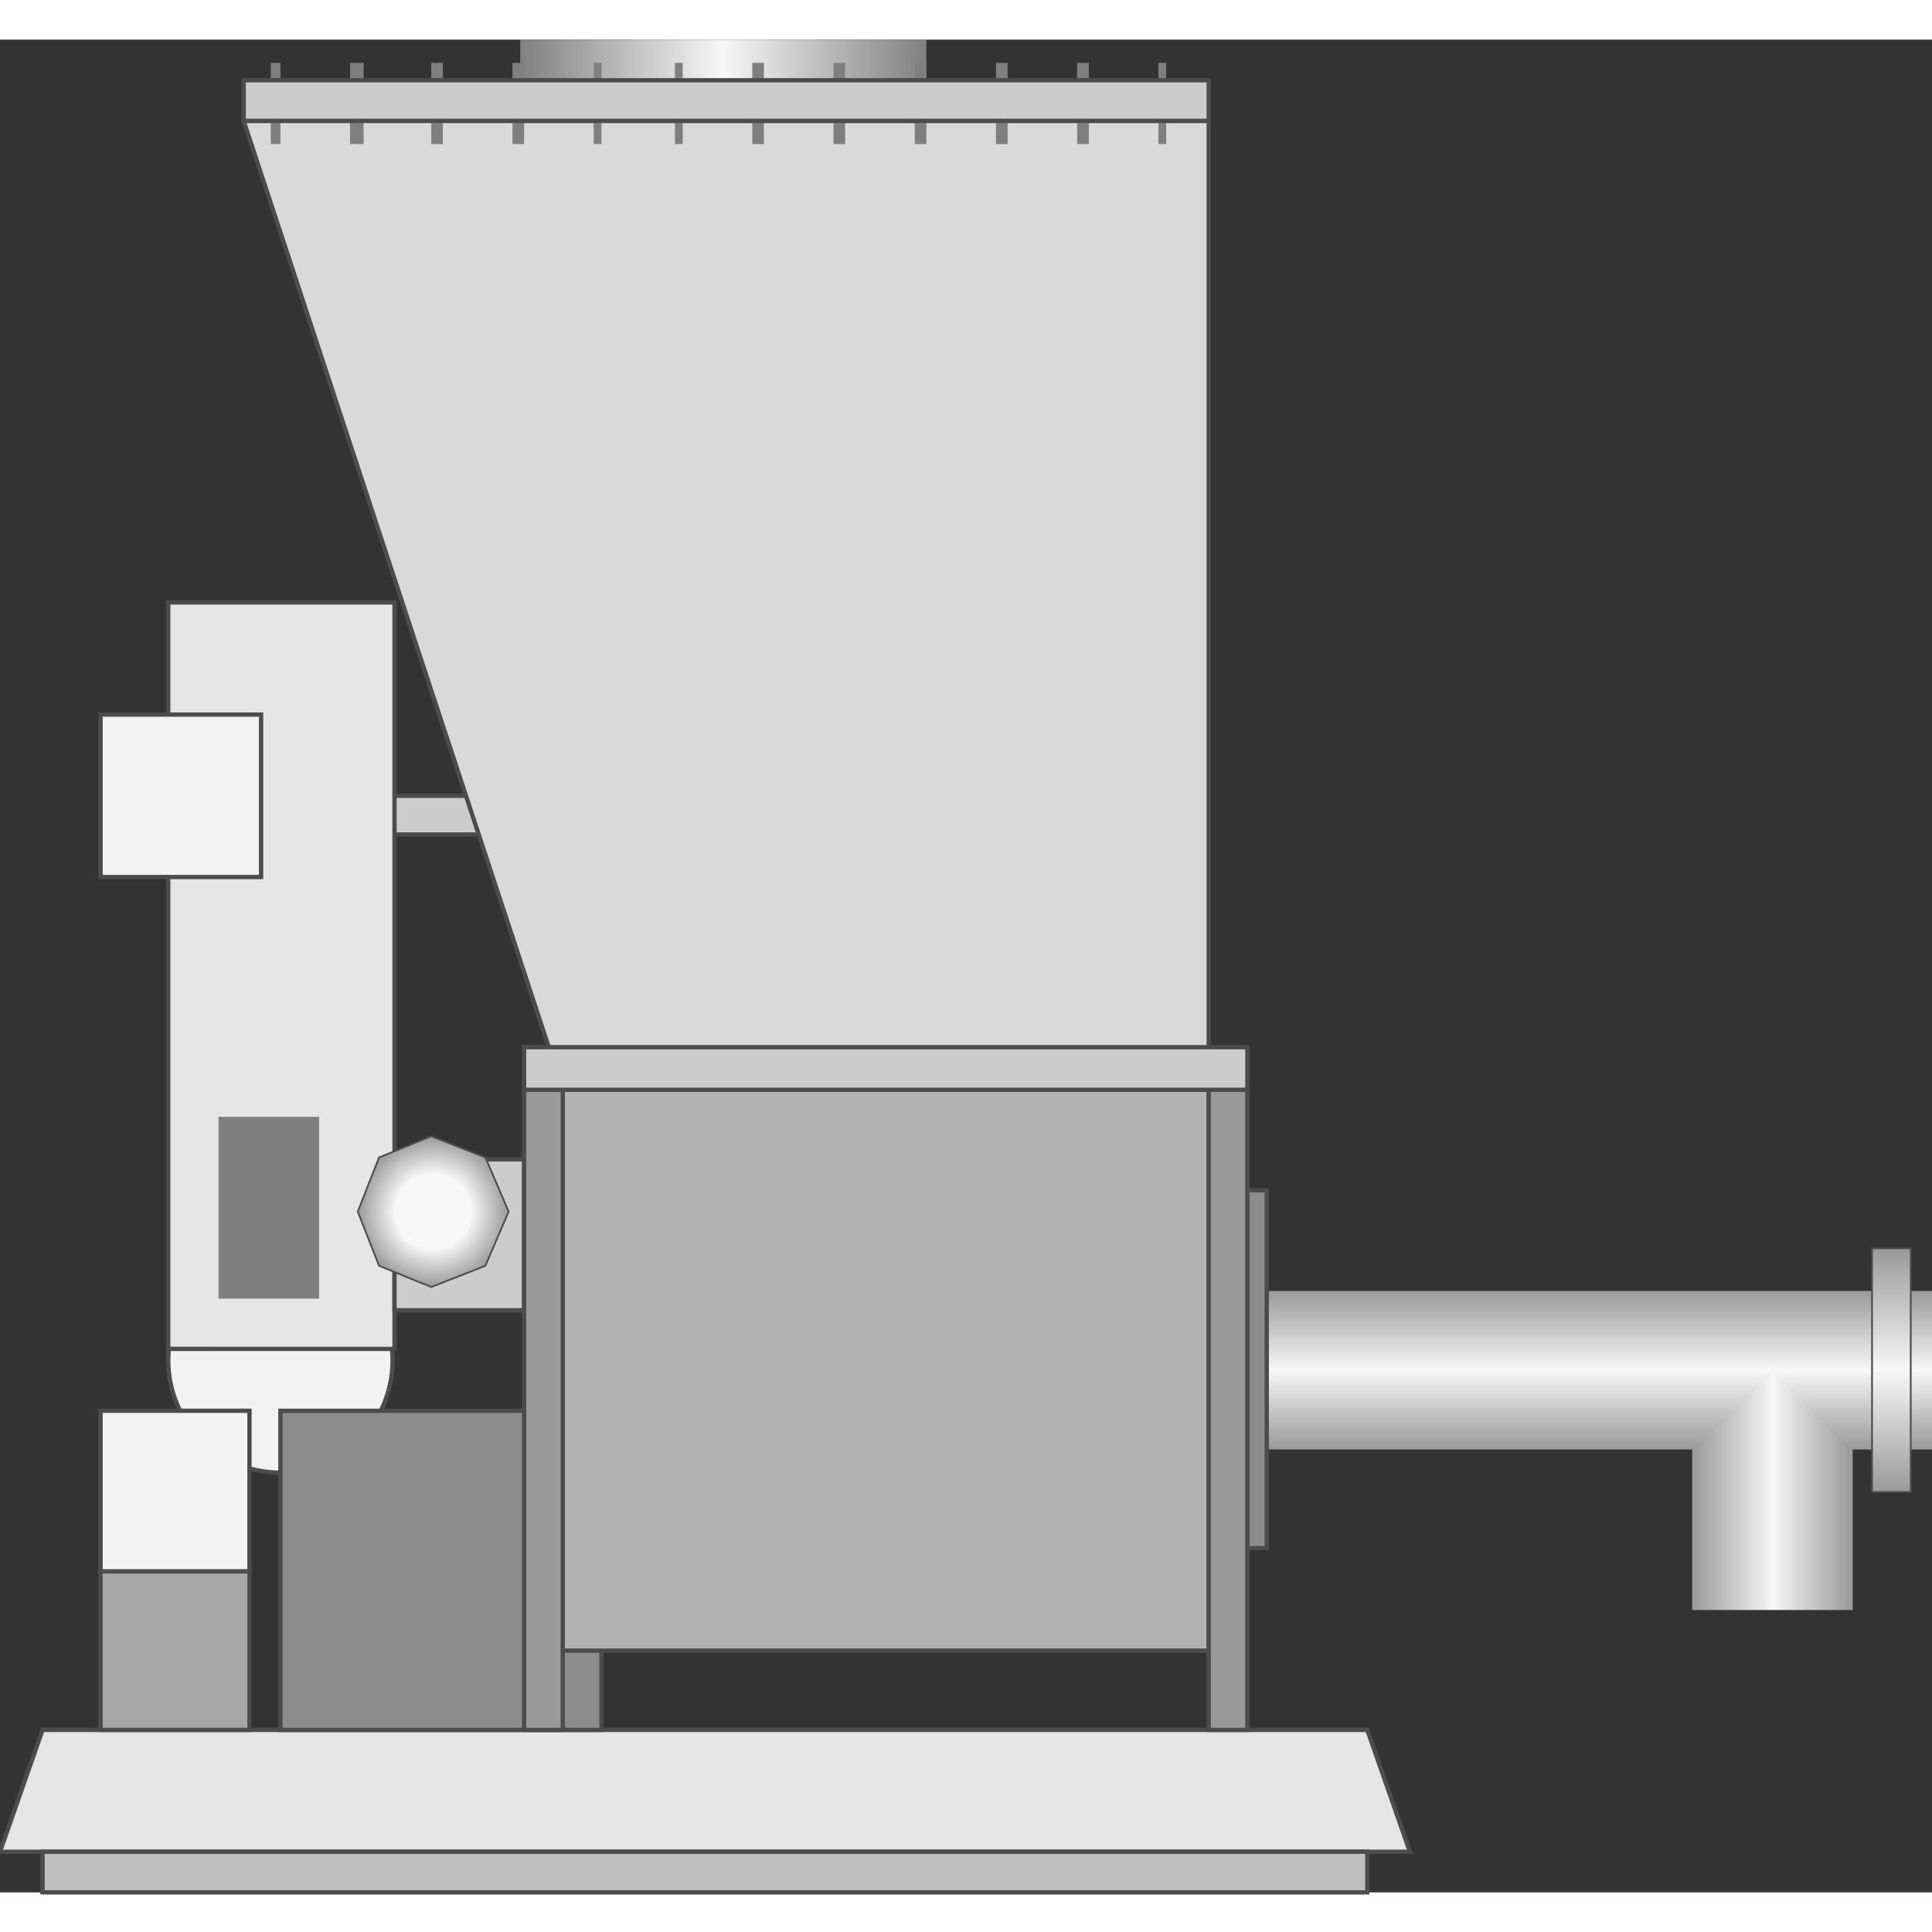 <!DOCTYPE svg PUBLIC "-//W3C//DTD SVG 1.1//EN" "http://www.w3.org/Graphics/SVG/1.1/DTD/svg11.dtd"><svg version="1.1" xmlns="http://www.w3.org/2000/svg" xmlns:xlink="http://www.w3.org/1999/xlink" width="64px" height="64px" viewBox="0 0 112.5 107.885" enable-background="new 0 0 112.5 107.885" xml:space="preserve">
<rect x="0" y="0" width="112.5" height="107.885" fill="#333333" stroke="none"/>
<g id="Group_Base_Platform">
	<path fill="#E5E5E5" stroke="#4C4C4C" stroke-width="0.25" d="M0,105.519l2.478-7.094h77.14l2.478,7.094H0z" />
	<path fill="#BFBFBF" stroke="#4C4C4C" stroke-width="0.25" d="M2.478,105.519h77.14v2.365H2.478V105.519z" />
</g>
<g id="Group_Outlet">
	<linearGradient id="SVGID_1_" gradientUnits="userSpaceOnUse" x1="93.074" y1="82.096" x2="93.074" y2="72.861">
		<stop offset="0" style="stop-color:#999999" />
		<stop offset="0.5" style="stop-color:#F7F7F7" />
		<stop offset="1" style="stop-color:#999999" />
	</linearGradient>
	<path fill="url(#SVGID_1_)" d="M73.648,82.096v-9.234H112.5v9.234H73.648z" />
	<linearGradient id="SVGID_2_" gradientUnits="userSpaceOnUse" x1="110.135" y1="84.573" x2="110.135" y2="70.384">
		<stop offset="0" style="stop-color:#999999" />
		<stop offset="0.5" style="stop-color:#F7F7F7" />
		<stop offset="1" style="stop-color:#999999" />
	</linearGradient>
	<path fill="url(#SVGID_2_)" stroke="#4C4C4C" stroke-width="0.1" d="M109.009,84.573V70.384h2.253v14.189H109.009z" />
	<linearGradient id="SVGID_3_" gradientUnits="userSpaceOnUse" x1="98.536" y1="84.404" x2="107.883" y2="84.404">
		<stop offset="0" style="stop-color:#999999" />
		<stop offset="0.5" style="stop-color:#F7F7F7" />
		<stop offset="1" style="stop-color:#999999" />
	</linearGradient>
	<path fill="url(#SVGID_3_)" d="M107.883,91.442h-9.347v-9.347l4.729-4.729l4.617,4.729V91.442z" />
</g>
<g id="Group_Inlet">
	<linearGradient id="SVGID_4_" gradientUnits="userSpaceOnUse" x1="30.293" y1="1.184" x2="53.941" y2="1.184">
		<stop offset="0" style="stop-color:#808080" />
		<stop offset="0.5" style="stop-color:#F7F7F7" />
		<stop offset="1" style="stop-color:#808080" />
	</linearGradient>
	<path fill="url(#SVGID_4_)" d="M30.293,0.001h23.648v2.365H30.293V0.001" />
</g>
<g id="Group_Weigh">
	<circle fill="#F2F2F2" stroke="#4C4C4C" stroke-width="0.25" cx="16.329" cy="76.915" r="6.531" />
	<path fill="#CCCCCC" stroke="#4C4C4C" stroke-width="0.25" d="M22.522,44.033h8.446v2.252h-8.446V44.033z" />
	<path fill="#E5E5E5" stroke="#4C4C4C" stroke-width="0.25" d="M9.797,32.771h13.176v43.468H9.797V32.771z" />
	<path fill="#A6A6A6" stroke="#4C4C4C" stroke-width="0.25" d="M5.856,89.19h8.671v9.234H5.856V89.19z" />
	<path fill="#F2F2F2" stroke="#4C4C4C" stroke-width="0.25" d="M5.856,89.19h8.671v-9.348H5.856V89.19z" />
	<path fill="#F2F2F2" stroke="#4C4C4C" stroke-width="0.25" d="M5.856,39.303h9.347v9.459H5.856V39.303z" />
	<path fill="#CCCCCC" stroke="#4C4C4C" stroke-width="0.25" d="M22.973,65.204h7.545v8.783h-7.545V65.204z" />
	<path fill="#7F7F7F" d="M12.725,62.726h5.856v10.586h-5.856V62.726z" />
</g>
<g id="Group_Tuner">
	<radialGradient id="SVGID_5_" cx="25.226" cy="68.244" r="4.392" gradientUnits="userSpaceOnUse">
		<stop offset="0.5" style="stop-color:#F7F7F7" />
		<stop offset="1" style="stop-color:#999999" />
	</radialGradient>
	<path fill="url(#SVGID_5_)" stroke="#4C4C4C" stroke-width="0.1" d="M25.113,72.636l-3.041-1.238l-1.239-3.153l1.239-3.153   l3.041-1.238l3.153,1.238l1.352,3.153l-1.352,3.153L25.113,72.636z" />	 
		<path fill="#8C8C8C" stroke="#4C4C4C" stroke-width="0.25" d="M16.329,79.843h18.694v18.582H16.329V79.843z" />
		<path fill="#8C8C8C" stroke="#4C4C4C" stroke-width="0.25" d="M72.635,67.005h1.127v20.834h-1.127V67.005z" />
		<path fill="#B2B2B2" stroke="#4C4C4C" stroke-width="0.25" d="M32.771,61.149v32.658h37.612V61.149H32.771z" />
		<path fill="#999999" stroke="#4C4C4C" stroke-width="0.25" d="M70.383,61.149h2.252v37.275h-2.252V61.149z" />
		<path fill="#999999" stroke="#4C4C4C" stroke-width="0.25" d="M30.518,61.149h2.252v37.275h-2.252V61.149z" />	 
</g>
<g id="Group_Feeder">
	<path fill="#D9D9D9" stroke="#4C4C4C" stroke-width="0.25" d="M14.189,4.73l18.582,56.419h37.612V4.73H14.189z" />
	<path fill="#CCCCCC" stroke="#4C4C4C" stroke-width="0.25" d="M30.518,58.672h42.117v2.478H30.518V58.672z" />
</g>
<g id="Group_Lid">
	<path fill="#7F7F7F" d="M15.766,1.353h0.563v4.729h-0.563V1.353z" />
	<path fill="#7F7F7F" d="M20.383,1.353h0.789v4.729h-0.789V1.353z" />
	<path fill="#7F7F7F" d="M25.113,1.353h0.675v4.729h-0.675V1.353z" />
	<path fill="#7F7F7F" d="M29.842,1.353h0.676v4.729h-0.676V1.353z" />
	<path fill="#7F7F7F" d="M34.572,1.353h0.45v4.729h-0.45V1.353z" />
	<path fill="#7F7F7F" d="M39.302,1.353h0.451v4.729h-0.451V1.353z" />
	<path fill="#7F7F7F" d="M43.806,1.353h0.676v4.729h-0.676V1.353z" />
	<path fill="#7F7F7F" d="M48.536,1.353h0.676v4.729h-0.676V1.353z" />
	<path fill="#7F7F7F" d="M53.266,1.353h0.676v4.729h-0.676V1.353z" />
	<path fill="#7F7F7F" d="M57.996,1.353h0.676v4.729h-0.676V1.353z" />
	<path fill="#7F7F7F" d="M62.725,1.353H63.4v4.729h-0.676V1.353z" />
	<path fill="#7F7F7F" d="M67.455,1.353h0.45v4.729h-0.45V1.353z" />
	<path fill="#CCCCCC" stroke="#4C4C4C" stroke-width="0.25" d="M14.189,2.366h56.194V4.73H14.189V2.366z" />
</g> 
</svg>